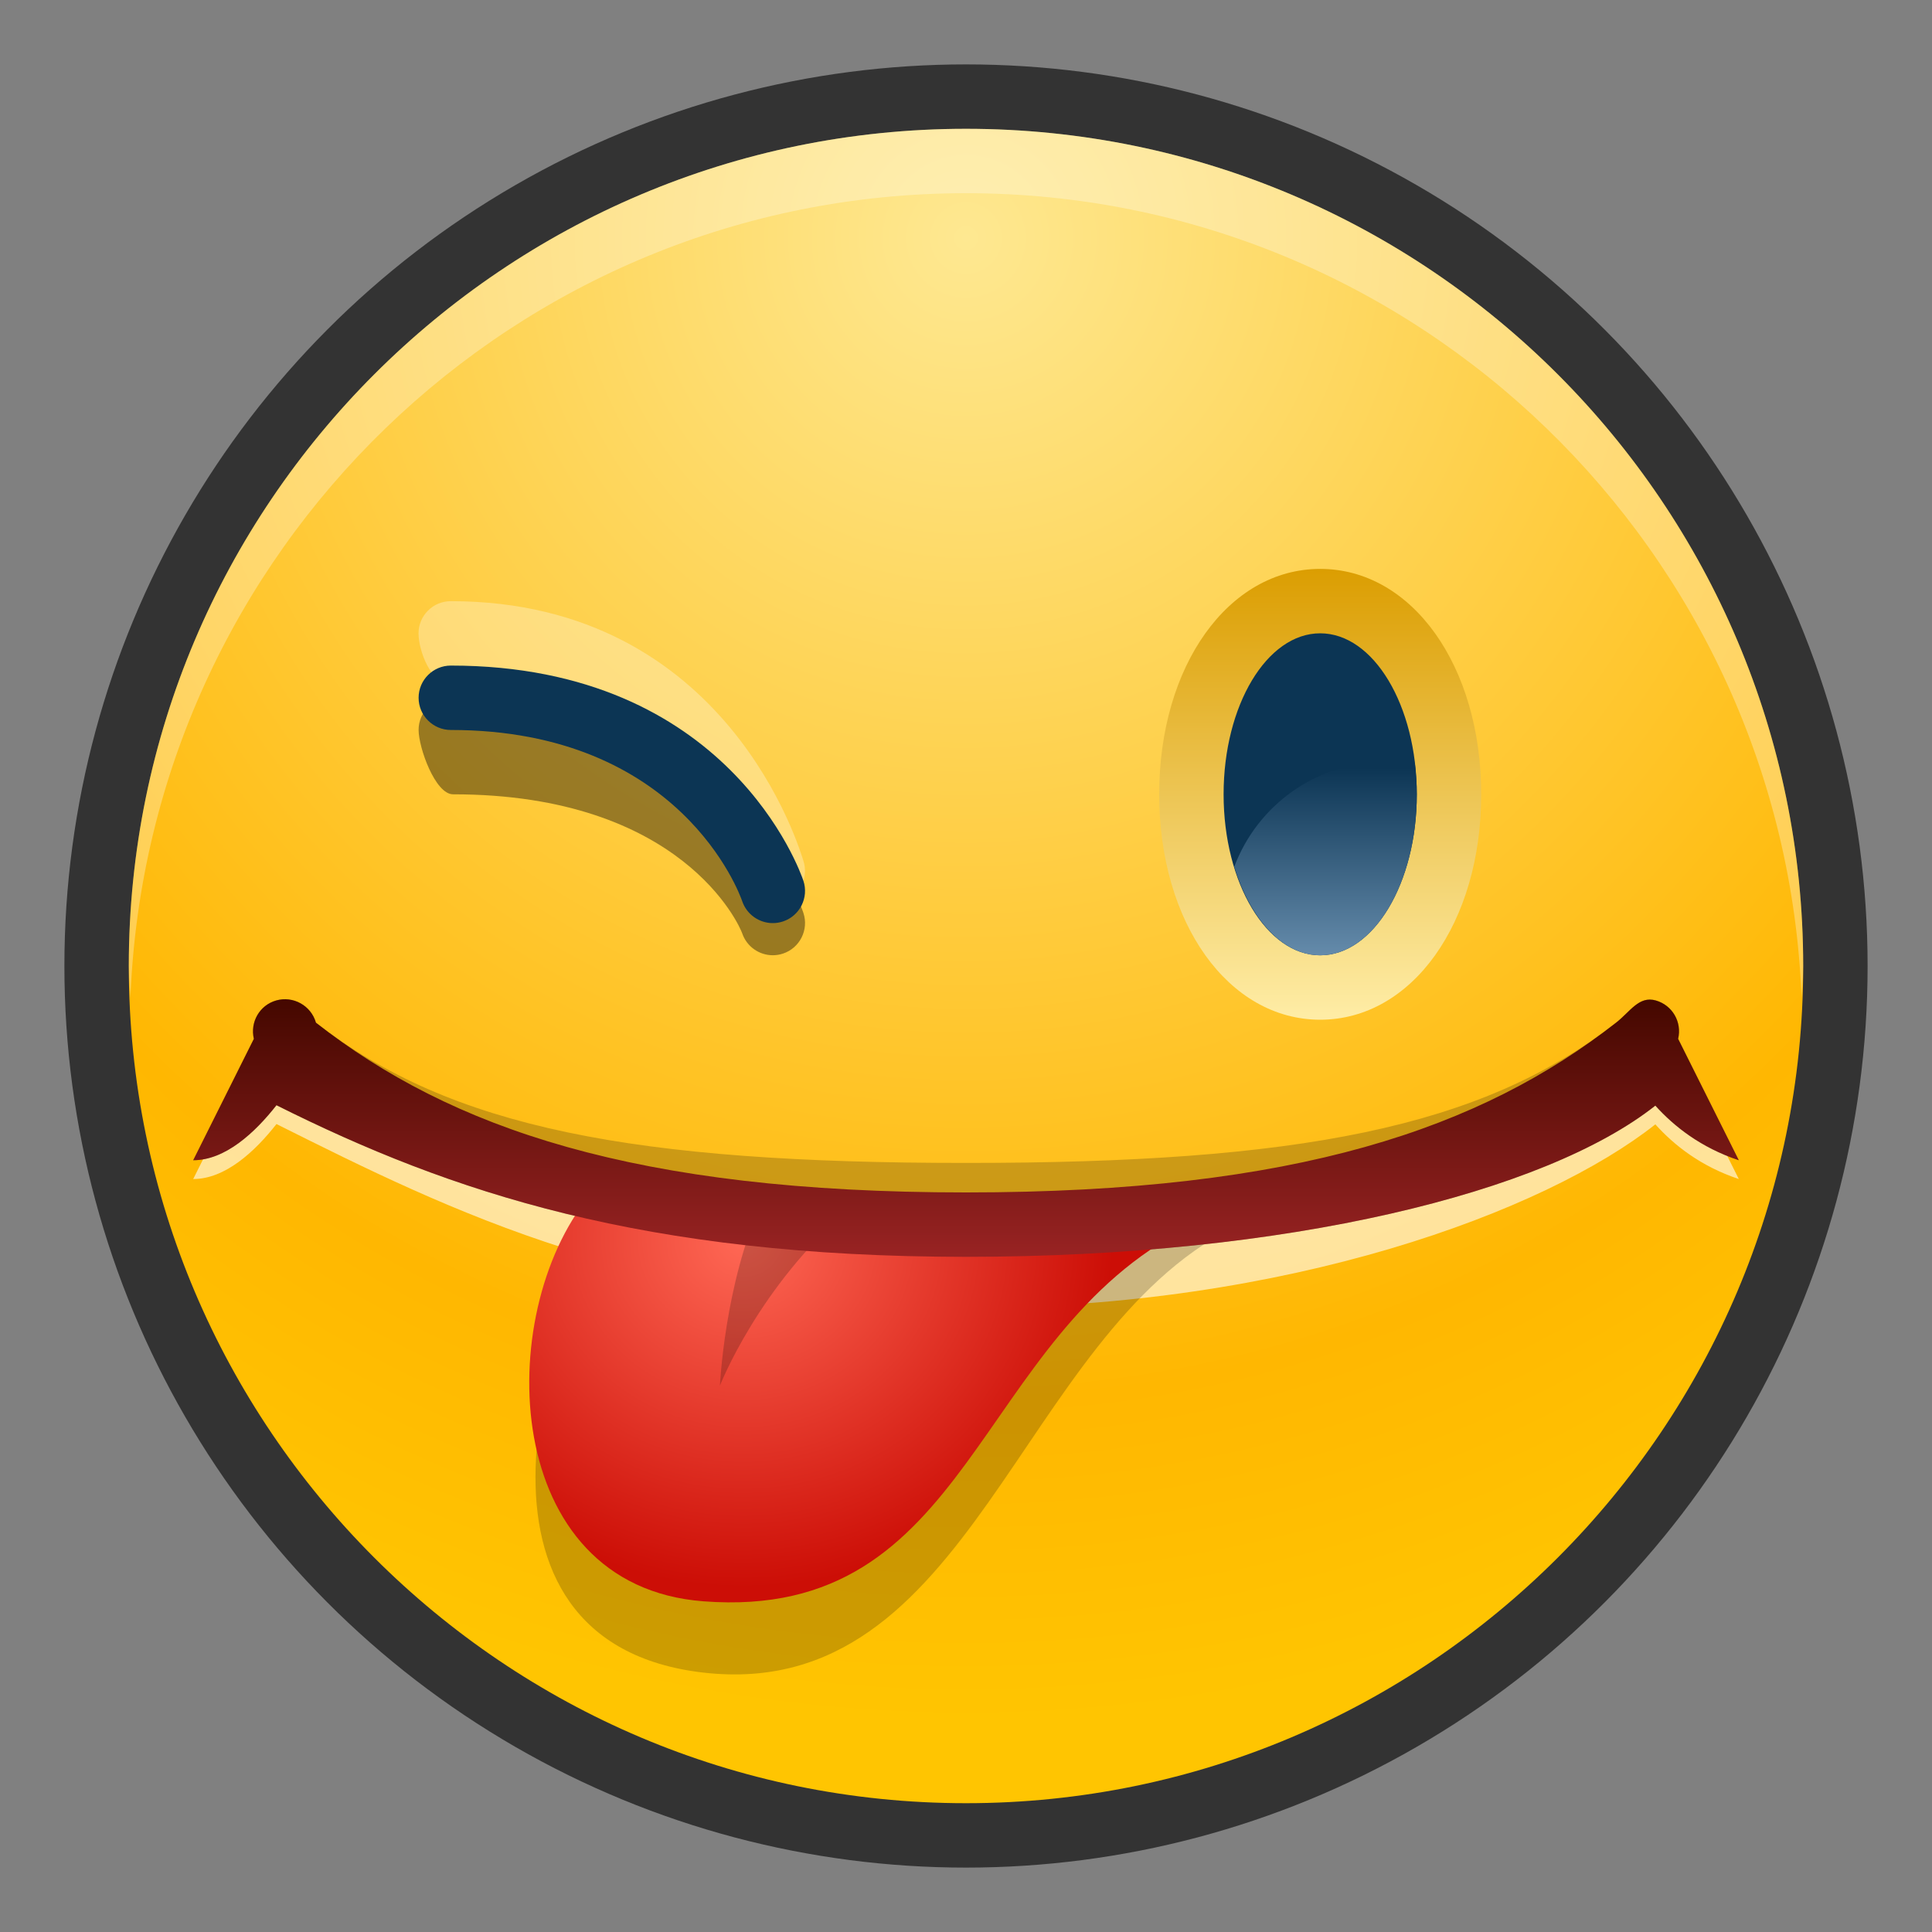 <?xml version="1.0" ?>
<!DOCTYPE svg  PUBLIC '-//W3C//DTD SVG 1.1//EN'  'http://www.w3.org/Graphics/SVG/1.1/DTD/svg11.dtd'>
<svg height="30" viewBox="0 0 30 30" width="30" xmlns="http://www.w3.org/2000/svg" xmlns:xlink="http://www.w3.org/1999/xlink">
<rect x="0" y="0" width="30" height="30" fill="#808080" stroke="none"/>
<g>
<defs>
</defs>
<g>
	<rect fill="none" height="30" width="30"/>
</g>
<circle cx="15" cy="15" opacity="0.6" r="14"/>
<radialGradient cx="15" cy="3.703" gradientUnits="userSpaceOnUse" id="SVGID_1_" r="23.062">
	<stop offset="0" style="stop-color:#FEE891"/>
	<stop offset="0.782" style="stop-color:#FFB701"/>
	<stop offset="1" style="stop-color:#FFC501"/>
</radialGradient>
<path d="M15,28C7.832,28,2,22.168,2,15C2,7.832,7.832,2,15,2s13,5.832,13,13C28,22.168,22.168,28,15,28L15,28  z" fill="url(#SVGID_1_)"/>
<path d="M15,3c6.999,0,12.709,5.564,12.975,12.5C27.981,15.333,28,15.169,28,15  c0-7.168-5.832-13-13-13S2,7.832,2,15c0,0.169,0.019,0.333,0.025,0.5C2.291,8.564,8.001,3,15,3z" fill="#FFFFFF" opacity="0.3"/>
<path d="M27,18.308l-0.942-1.885c0.062-0.259-0.087-0.523-0.347-0.597  c-0.262-0.075-0.398,0.175-0.617,0.346C23,17.808,20.144,19.308,15,19.308s-8-1.5-10.094-3.136c-0.076-0.267-0.355-0.42-0.617-0.346  c-0.26,0.074-0.408,0.338-0.347,0.597L3,18.308c0.497,0,0.957-0.426,1.293-0.854C7,18.808,10,20.308,15,20.308s9-1.5,10.704-2.849  C25.994,17.781,26.407,18.11,27,18.308z" fill="#FFFFFF" opacity="0.6"/>
<path d="M27,18.016l-0.942-1.885c0.062-0.258-0.087-0.522-0.347-0.596c-0.262-0.075-0.398,0.175-0.617,0.345  C23,17.516,20.144,18.058,15,18.058S7,17.516,4.906,15.88c-0.076-0.267-0.355-0.42-0.617-0.345c-0.26,0.074-0.408,0.338-0.347,0.596  L3,18.016c0.497,0,0.957-0.426,1.293-0.854C7,18.516,10,19.516,15,19.516s9-1,10.704-2.348C25.994,17.489,26.407,17.818,27,18.016z" opacity="0.2"/>
<path d="M9.84,18.578c-1.49,1.831-2.932,6.933,1.082,7.394c4.174,0.479,4.881-5.217,8.221-6.91  C19.304,18.98,9.84,18.578,9.84,18.578z" opacity="0.2"/>
<radialGradient cx="-109.701" cy="-18.449" gradientTransform="matrix(1.175 0 0 1.105 140.437 39.637)" gradientUnits="userSpaceOnUse" id="SVGID_2_" r="4.887">
	<stop offset="0" style="stop-color:#FF6855"/>
	<stop offset="1" style="stop-color:#CC0E06"/>
</radialGradient>
<path d="M9.145,18.578c-1.489,1.831-1.379,6.046,1.777,6.287c4.191,0.322,4.186-4.11,7.525-5.804  C18.609,18.98,9.145,18.578,9.145,18.578z" fill="url(#SVGID_2_)"/>
<path d="M13.201,18.758c-0.479-0.021-0.943-0.043-1.385-0.063c-0.565,1.258-0.637,2.821-0.637,2.821  S11.781,19.969,13.201,18.758z" opacity="0.2"/>
<linearGradient gradientUnits="userSpaceOnUse" id="SVGID_3_" x1="14.999" x2="14.999" y1="15.587" y2="19.538">
	<stop offset="0" style="stop-color:#460800"/>
	<stop offset="1" style="stop-color:#992323"/>
</linearGradient>
<path d="M27,18.016l-0.942-1.885c0.062-0.258-0.087-0.522-0.347-0.596c-0.262-0.075-0.398,0.175-0.617,0.345  C23,17.516,20.144,18.516,15,18.516s-8-1-10.094-2.636c-0.076-0.267-0.355-0.42-0.617-0.345c-0.26,0.074-0.408,0.338-0.347,0.596  L3,18.016c0.497,0,0.957-0.426,1.293-0.854C7,18.516,10,19.516,15,19.516s9-1,10.704-2.348C25.994,17.489,26.407,17.818,27,18.016z" fill="url(#SVGID_3_)"/>
<linearGradient gradientUnits="userSpaceOnUse" id="SVGID_4_" x1="20.5" x2="20.5" y1="8.786" y2="15.944">
	<stop offset="0" style="stop-color:#DB9D00"/>
	<stop offset="1" style="stop-color:#FFEEA9"/>
</linearGradient>
<path d="M20.5,15.834c-1.426,0-2.5-1.505-2.5-3.5s1.074-3.5,2.5-3.5s2.5,1.505,2.5,3.5  S21.926,15.834,20.5,15.834L20.5,15.834z" fill="url(#SVGID_4_)"/>
<ellipse cx="20.5" cy="12.334" fill="#0C3554" rx="1.5" ry="2.5"/>
<linearGradient gradientUnits="userSpaceOnUse" id="SVGID_5_" x1="20.583" x2="20.583" y1="11.925" y2="15.103">
	<stop offset="0" style="stop-color:#0C3554"/>
	<stop offset="1" style="stop-color:#6D93B3"/>
</linearGradient>
<path d="M19.166,13.457c0.248,0.813,0.749,1.377,1.334,1.377c0.828,0,1.5-1.119,1.5-2.5  c0-0.155-0.012-0.305-0.027-0.452c-0.153-0.03-0.311-0.048-0.473-0.048C20.43,11.834,19.522,12.511,19.166,13.457z" fill="url(#SVGID_5_)"/>
<path d="M12,14.833c-0.209,0-0.404-0.132-0.475-0.34c-0.041-0.121-0.932-2.159-4.49-2.159  c-0.277,0-0.535-0.724-0.535-1s0.225-0.5,0.5-0.5c4.312,0,5.429,3.205,5.475,3.341c0.087,0.262-0.055,0.545-0.316,0.632  C12.105,14.825,12.053,14.833,12,14.833L12,14.833z" opacity="0.4"/>
<path d="M12,14.021c-0.209,0-0.404-0.132-0.475-0.34c-0.041-0.121-0.992-3.066-4.552-3.066  c-0.276,0-0.474-0.503-0.474-0.78s0.225-0.5,0.5-0.5c4.312,0,5.429,3.892,5.475,4.028c0.087,0.262-0.055,0.545-0.316,0.632  c-0.053,0.018-0.105-0.661-0.158-0.661V14.021z" fill="#FFFFFF" opacity="0.3"/>
<path d="M12,14.334c-0.209,0-0.404-0.132-0.475-0.34c-0.041-0.121-0.965-2.659-4.525-2.659  c-0.275,0-0.5-0.224-0.5-0.5s0.225-0.5,0.5-0.5c4.312,0,5.429,3.205,5.475,3.341c0.087,0.262-0.055,0.545-0.316,0.632  C12.105,14.326,12.053,14.334,12,14.334L12,14.334z" fill="#0C3554"/>
</g>
</svg>